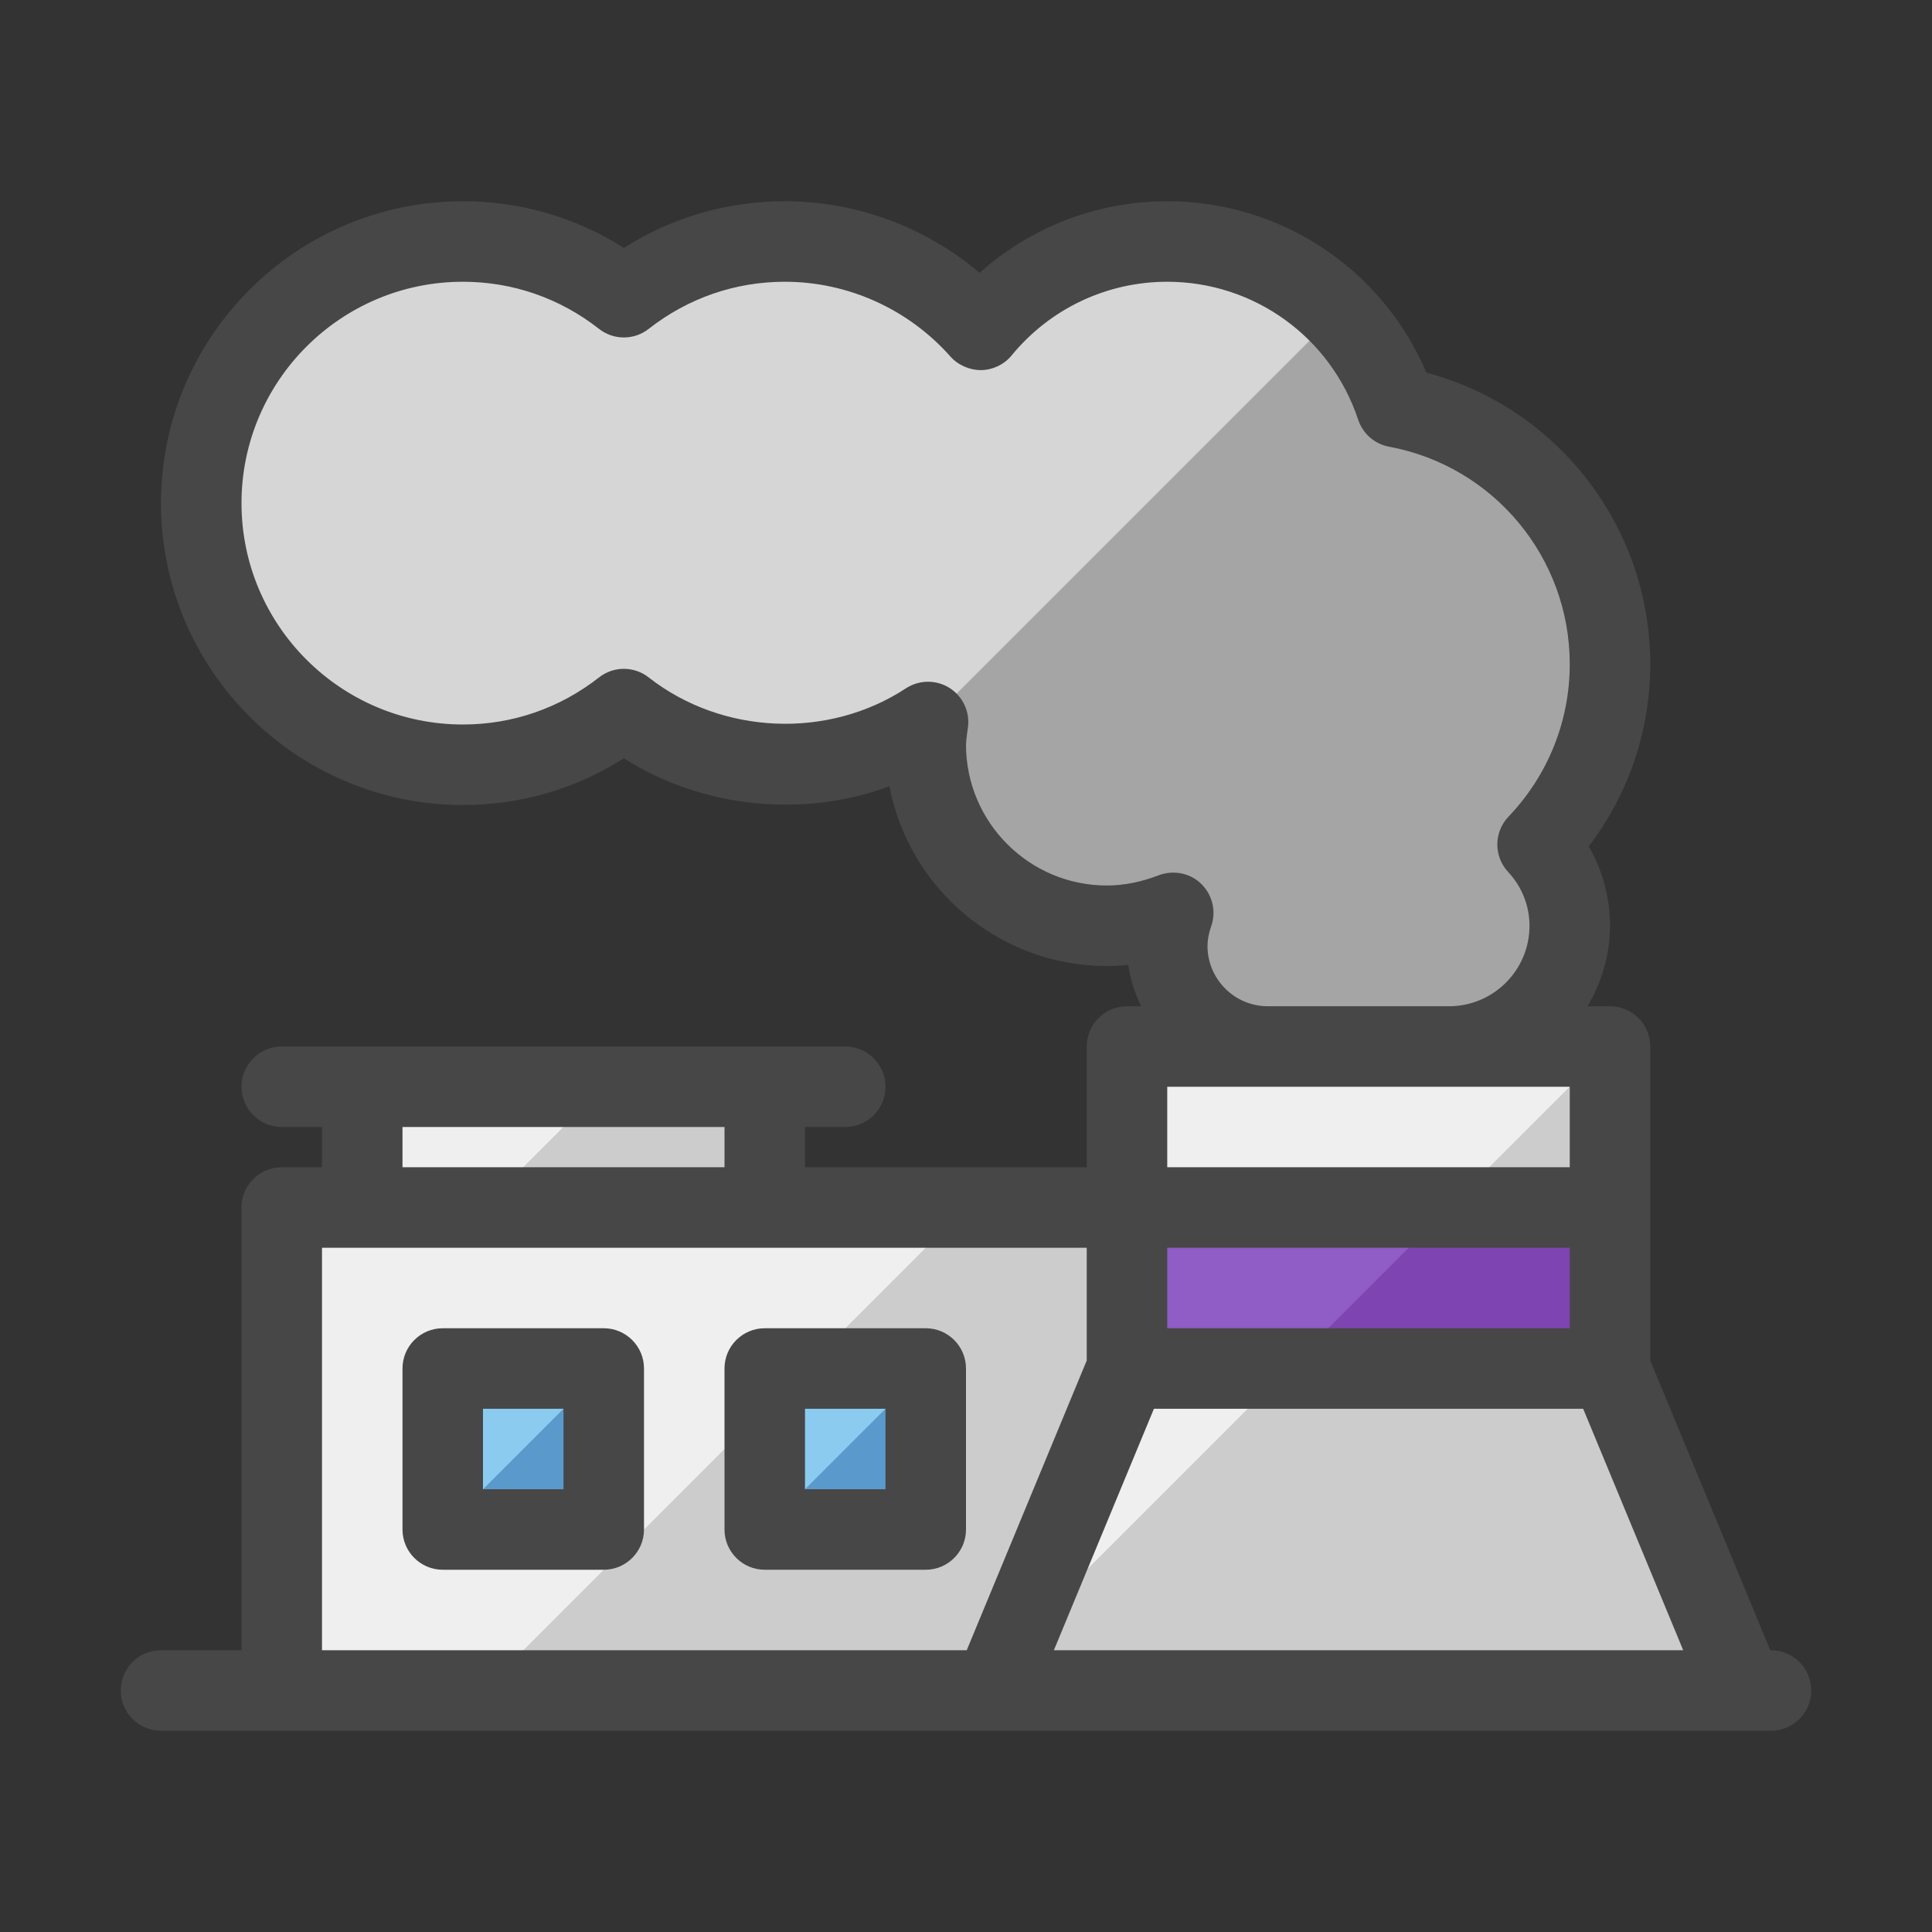 <svg id="_x30_1_Factory" enable-background="new 0 0 48 48" height="512" viewBox="0 0 48 48" width="512" xmlns="http://www.w3.org/2000/svg"><rect x="0" y="0" width="48" height="48" fill="#333333" stroke="none"/><path d="m19 30v-3h-10v3h-2v12h17.686l3.314-8v-4z" fill="#ccc"/><path d="m11.999 30 3-3h-5.999v3h-2v12h5l12-12z" fill="#efefef"/><path d="m11 34h4v4h-4z" fill="#5a99cc"/><path d="m19 34h4v4h-4z" fill="#5a99cc"/><path d="m11 38v-4h4z" fill="#8bcbef"/><path d="m19 38v-4h4z" fill="#8bcbef"/><path d="m38.2 20.982c1.113-1.167 1.8-2.742 1.8-4.482 0-3.182-2.288-5.825-5.307-6.386-.791-2.389-3.039-4.114-5.693-4.114-1.869 0-3.538.855-4.639 2.195-1.19-1.343-2.924-2.195-4.861-2.195-1.51 0-2.896.52-4 1.384-1.103-.864-2.49-1.384-4-1.384-3.59 0-6.5 2.91-6.5 6.5s2.91 6.5 6.5 6.5c1.51 0 2.896-.52 4-1.384 1.104.864 2.49 1.384 4 1.384 1.314 0 2.534-.393 3.557-1.063-.024.186-.057.37-.057.563 0 2.485 2.015 4.5 4.5 4.5.584 0 1.138-.12 1.65-.322-.091.259-.15.532-.15.822 0 1.381 1.119 2.5 2.5 2.5h4.5c1.657 0 3-1.343 3-3 0-.784-.306-1.489-.8-2.018z" fill="#a5a5a5"/><path d="m33.24 7.76c-1.084-1.087-2.583-1.76-4.24-1.76-1.869 0-3.538.855-4.639 2.195-1.19-1.343-2.924-2.195-4.861-2.195-1.51 0-2.896.52-4 1.384-1.103-.864-2.49-1.384-4-1.384-3.59 0-6.5 2.91-6.5 6.5s2.91 6.5 6.5 6.5c1.51 0 2.896-.52 4-1.384 1.104.864 2.49 1.384 4 1.384 1.314 0 2.534-.393 3.557-1.063 0 .002 0 .005-.001.007z" fill="#d6d6d6"/><path d="m43.314 42-3.314-8v-8h-12v8l-3.314 8z" fill="#ccc"/><path d="m39.999 26h-11.999v8l-2.828 6.826z" fill="#efefef"/><path d="m28 30h12v4h-12z" fill="#7e44b2"/><path d="m36 30h-8v4h4z" fill="#905cc6"/><path d="m44 41h-.018l-2.982-7.199v-7.801c0-.552-.448-1-1-1h-.556c.344-.591.556-1.268.556-2 0-.698-.184-1.375-.528-1.971.99-1.3 1.528-2.88 1.528-4.529 0-3.417-2.307-6.376-5.562-7.242-1.091-2.57-3.61-4.258-6.438-4.258-1.738 0-3.387.638-4.662 1.778-1.346-1.14-3.06-1.778-4.838-1.778-1.434 0-2.803.399-4 1.16-1.197-.761-2.566-1.16-4-1.16-4.136 0-7.5 3.364-7.5 7.5s3.364 7.5 7.5 7.5c1.434 0 2.803-.399 4-1.16 1.943 1.235 4.442 1.494 6.598.695.485 2.54 2.723 4.465 5.402 4.465.178 0 .355-.009.532-.027.05.365.166.706.319 1.027h-.351c-.552 0-1 .448-1 1v3h-7v-1h1c.552 0 1-.448 1-1s-.448-1-1-1h-14c-.552 0-1 .448-1 1s.448 1 1 1h1v1h-1c-.552 0-1 .448-1 1v11h-2c-.552 0-1 .448-1 1s.448 1 1 1h40c.552 0 1-.448 1-1s-.448-1-1-1zm-15-10h10v2h-10zm0-2v-2h2.5 4.5 3v2zm1-5.5c0-.151.031-.312.093-.492.129-.369.029-.778-.251-1.051-.277-.271-.698-.348-1.06-.209-.425.163-.854.252-1.282.252-1.93 0-3.5-1.57-3.5-3.5 0-.103.049-.438.049-.438.049-.387-.132-.767-.463-.973s-.751-.201-1.078.012c-1.932 1.268-4.565 1.159-6.392-.271-.362-.284-.871-.284-1.233 0-.978.765-2.148 1.17-3.383 1.17-3.033 0-5.5-2.467-5.5-5.5s2.467-5.5 5.5-5.5c1.235 0 2.405.405 3.383 1.171.362.284.871.284 1.233 0 .979-.766 2.149-1.171 3.384-1.171 1.567 0 3.066.677 4.113 1.858.194.219.491.342.767.337.293-.006.568-.139.754-.365.955-1.163 2.365-1.83 3.866-1.83 2.158 0 4.064 1.378 4.744 3.429.115.346.408.602.767.669 2.601.483 4.489 2.755 4.489 5.402 0 1.416-.541 2.762-1.523 3.791-.365.383-.369.985-.008 1.372.343.368.531.843.531 1.337 0 1.103-.897 2-2 2h-4.5c-.827 0-1.5-.673-1.5-1.5zm-20 4.5h8v1h-8zm-2 13v-10h19v2.801l-2.982 7.199zm18.183 0 2.486-6h10.664l2.486 6zm-11.183-8h-4c-.552 0-1 .448-1 1v4c0 .552.448 1 1 1h4c.552 0 1-.448 1-1v-4c0-.552-.448-1-1-1zm-1 4h-2v-2h2zm9-4h-4c-.552 0-1 .448-1 1v4c0 .552.448 1 1 1h4c.552 0 1-.448 1-1v-4c0-.552-.448-1-1-1zm-1 4h-2v-2h2z" fill="#474747"/></svg>